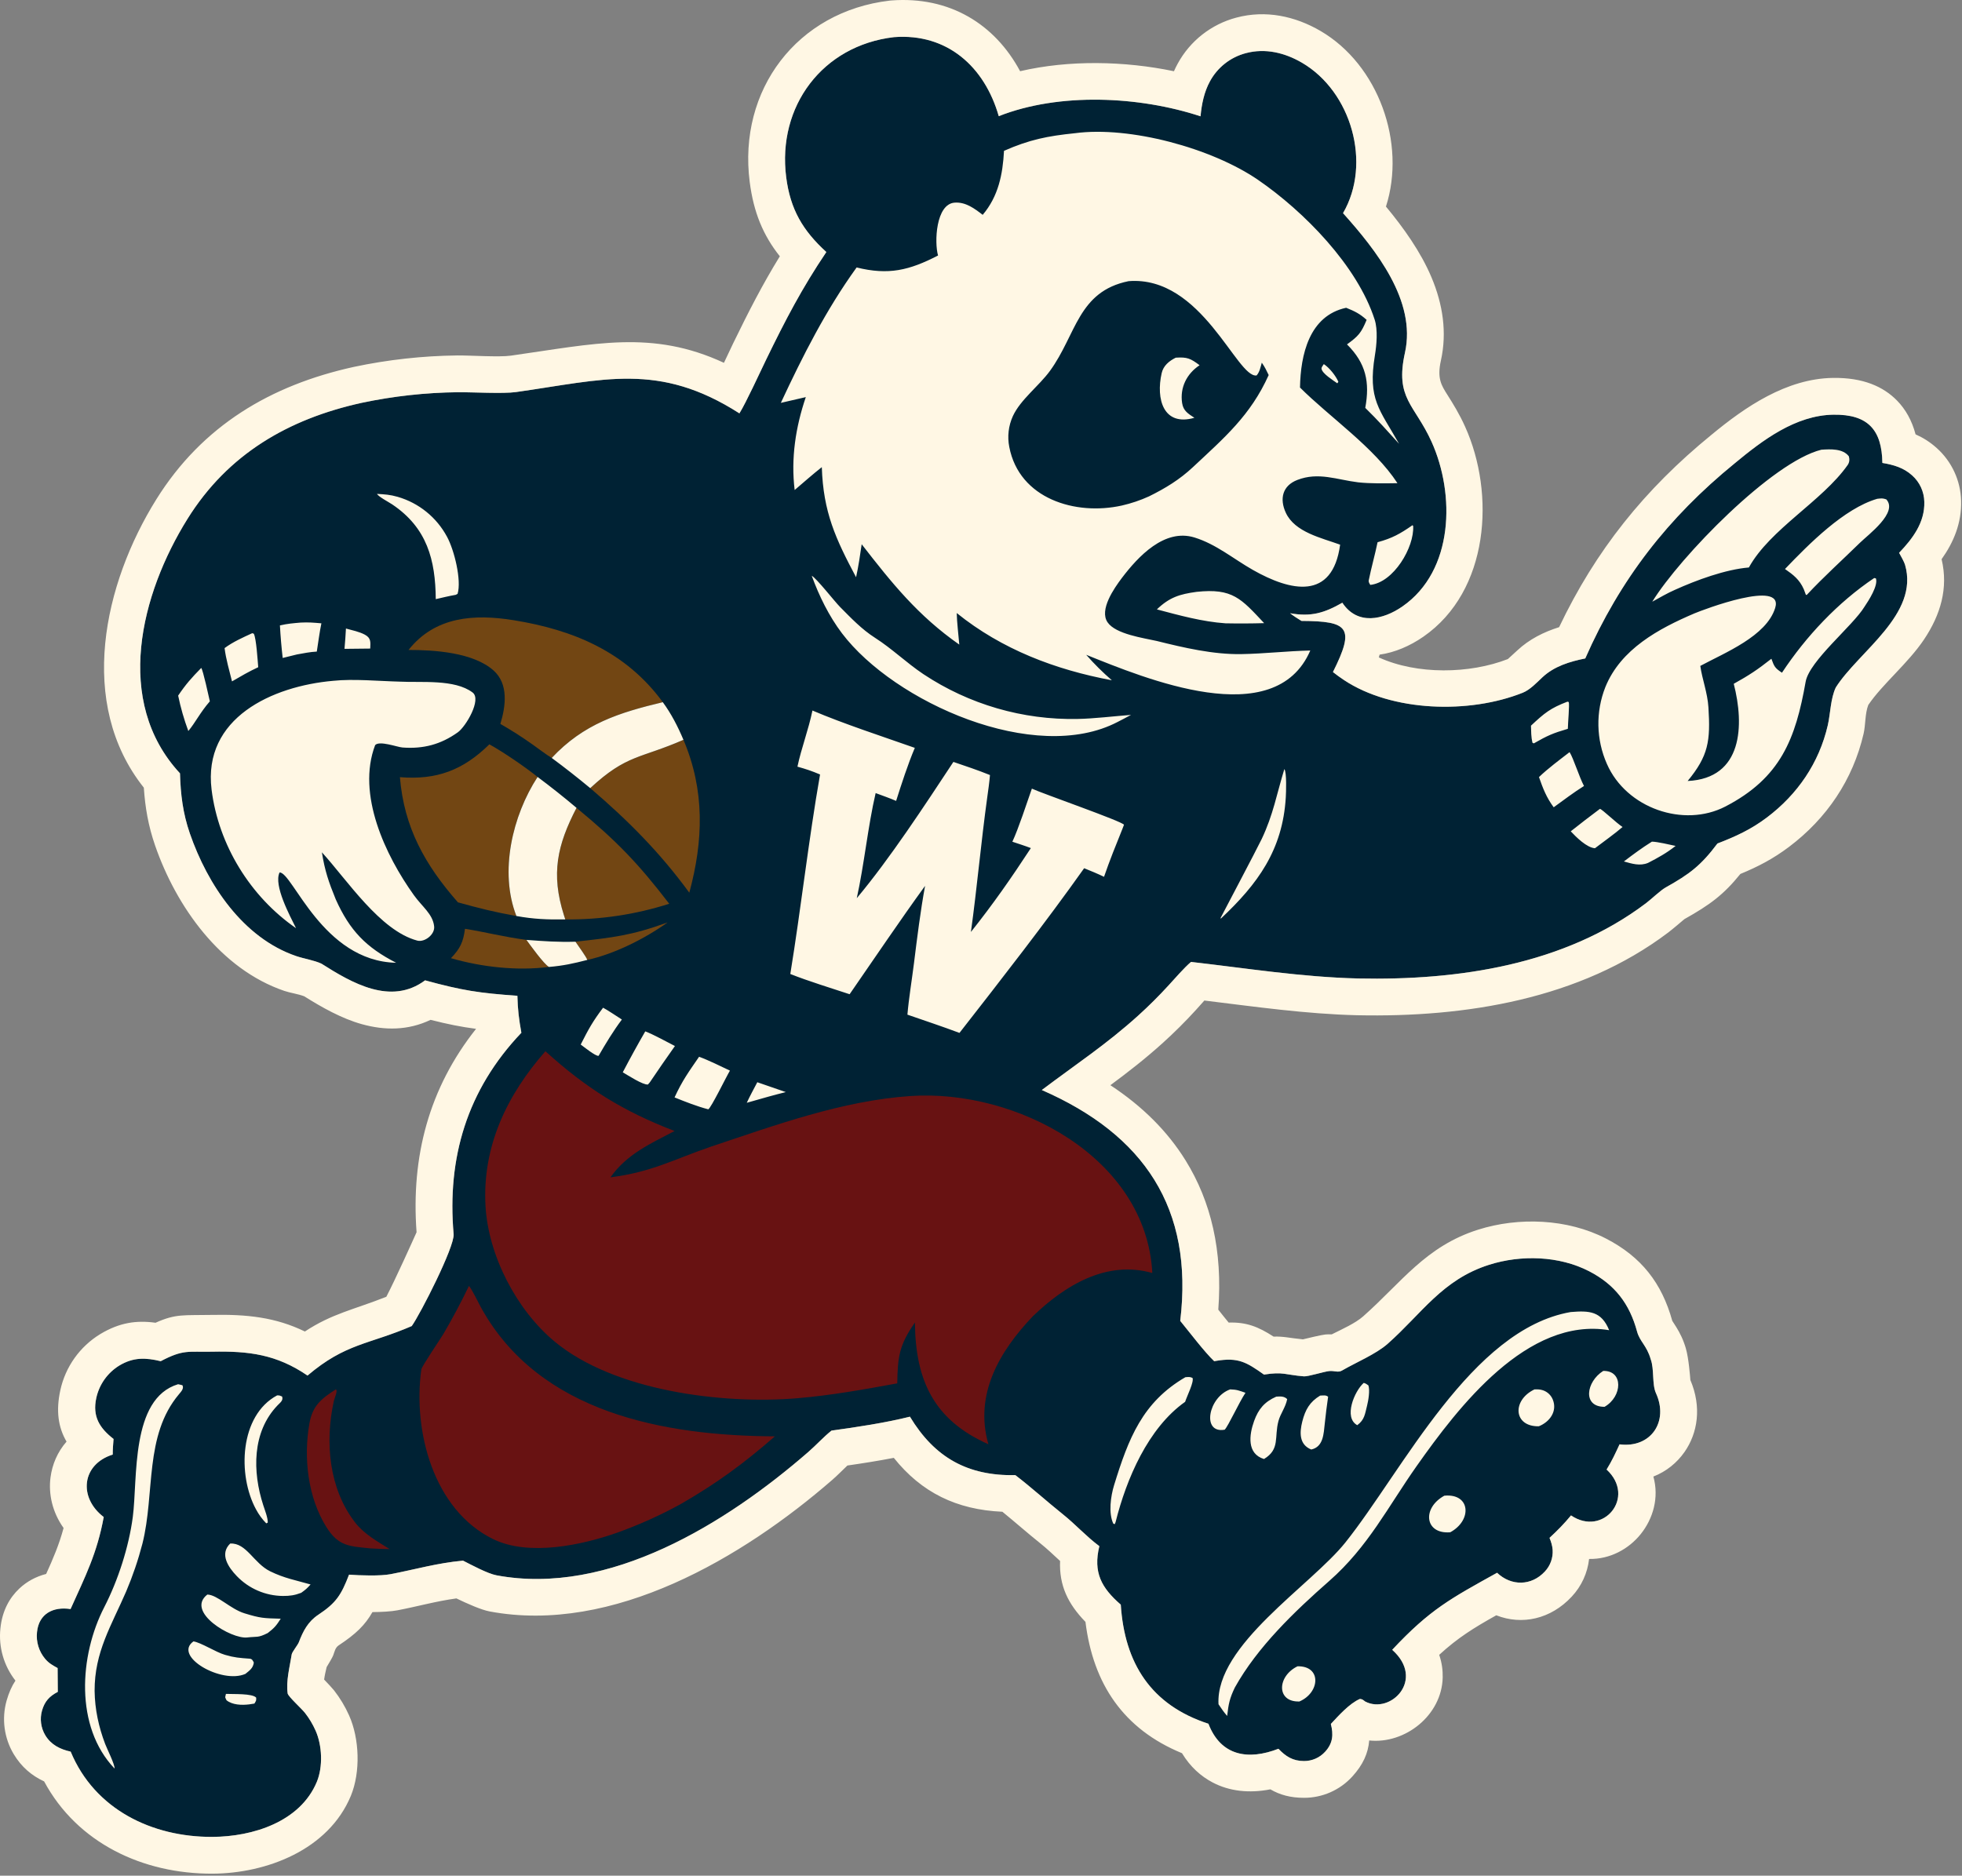 <?xml version="1.0" encoding="UTF-8" standalone="no"?>
<!DOCTYPE svg PUBLIC "-//W3C//DTD SVG 1.1//EN" "http://www.w3.org/Graphics/SVG/1.1/DTD/svg11.dtd">
<svg width="100%" height="100%" viewBox="0 0 960 918" version="1.1" xmlns="http://www.w3.org/2000/svg" xmlns:xlink="http://www.w3.org/1999/xlink" xml:space="preserve" xmlns:serif="http://www.serif.com/" style="fill-rule:evenodd;clip-rule:evenodd;stroke-linejoin:round;stroke-miterlimit:2;">
    <rect x="0" y="0" width="960" height="918" fill="#808080" stroke="none"/>
    <g transform="matrix(1,0,0,1,-46.814,-36.009)">
        <path d="M484.25,54.184C510.228,52.188 528.552,68.597 535.5,92.862C565.136,81.183 604.194,83.039 634.237,92.932C634.762,87.064 635.976,81.038 638.828,75.83C642.521,68.992 648.885,63.992 656.402,62.02C665.951,59.478 675.491,61.822 683.853,66.701C708.061,80.826 718.098,116.021 703.957,140.328C720.042,158.308 739.899,183.209 734.269,208.557C729.258,231.118 738.976,233.833 747.284,252.239C758.824,277.804 758.277,315.327 732.987,332.84C723.556,339.372 711.004,342.192 703.615,330.994C694.735,336.053 688.277,337.967 678.044,336.143C679.98,337.642 681.549,338.61 683.605,339.889C706.594,340.024 710.009,342.992 699.018,364.917C700.77,366.309 702.583,367.623 704.452,368.853C727.884,384.408 765.764,385.523 791.926,375.026C795.462,373.607 798.742,370.083 801.529,367.473C807.296,362.074 814.902,359.787 822.474,358.261C839.49,319.623 862.871,289.437 895.614,262.751C909.244,251.454 925.319,239.25 943.889,238.963C960.922,238.701 967.616,246.529 967.856,262.576C973.29,263.488 978.2,264.868 982.408,268.669C986.103,271.955 988.263,276.632 988.372,281.576C988.677,291.742 982.639,299.651 976.041,306.565C976.841,307.982 978.529,311.001 978.939,312.409C986.018,336.678 956.235,354.806 945.056,372.468C942.464,377.946 942.466,385.251 941.134,391.01C936.876,409.414 926.363,424.795 911.311,436.131C903.58,441.953 896.19,445.345 887.153,448.834C879.053,459.634 873.497,463.813 861.799,470.36C859.258,471.782 854.858,476.038 852.188,478.056C812.228,508.256 760.234,515.917 711.386,514.89C683.745,514.229 656.514,509.861 629.578,506.788C626.119,509.719 621.76,514.83 618.574,518.28C613.886,523.412 608.957,528.319 603.804,532.984C588.156,547.145 573.211,556.926 556.57,569.483C606.49,591.309 630.945,627.281 624.297,682.469C628.666,687.788 636.246,697.811 640.917,702.198L641.794,702.048C652.684,700.207 656.719,702.692 665.281,708.758C674.742,707.25 675.645,708.876 684.803,709.616C686.855,709.782 694.422,707.331 697.182,707.035C699.628,706.774 701.52,707.899 703.396,706.804C710.1,702.893 720.063,698.752 725.75,693.722C742.556,678.853 752.491,662.306 775.397,655.022C790.998,650.061 809.65,650.584 824.347,658.163C836.986,664.681 844.16,674.135 847.819,687.672C849.167,692.662 852.576,694.473 854.518,701.31C856.296,706.094 855.073,713.476 857.065,717.834C863.442,731.78 854.547,744.846 839.253,742.896C837.111,747.521 835.599,750.851 832.915,755.226C847.54,768.736 831.247,788.372 815.506,777.673C812.054,781.85 808.941,784.998 804.988,788.662C805.749,790.557 806.378,792.49 806.519,794.546C806.766,798.456 805.381,802.293 802.695,805.145C796.138,812.231 786.277,812.358 779.33,805.745C756.669,818.337 746.591,823.593 728.017,843.449C744.422,858.101 727.114,875.2 714.804,868.763C713.709,867.969 713.515,867.613 712.222,867.49C707.169,869.632 701.759,875.687 697.993,879.739C699.322,884.937 699.024,889.16 695.183,893.35C692.533,896.265 688.768,897.915 684.829,897.887C679.373,897.881 675.898,895.602 672.35,891.886C657.678,897.57 644.213,895.557 638.09,879.635C609.995,870.489 597.066,850.06 595.207,821.346C585.728,813.105 581.6,805.594 584.717,792.727C578.074,787.738 573.151,782.137 566.893,777.137C559.145,770.946 551.419,763.925 543.626,757.967C520.333,758.405 504.159,749.42 492.037,729.353C480.422,732.288 465.468,734.562 453.67,736.163C449.737,739.297 446.294,743.168 442.243,746.69C402.372,781.352 344.8,817.324 289.724,806.986C285.417,806.178 277.416,801.869 273.37,799.811C260.631,800.982 250.253,804.063 237.926,806.434C232.863,807.408 222.74,807.069 217.601,806.668C213.821,816.471 211.403,820.443 202.613,826.255C197.501,829.635 195.117,834.273 193.024,839.771C192.515,841.108 189.735,844.496 189.548,845.686C188.598,851.755 186.688,858.736 187.569,864.857C188.045,866.532 194.315,872.13 196.071,874.38C198.122,877.011 199.845,879.883 201.201,882.932C204.454,890.189 204.894,900.615 201.86,908.017C193.702,927.712 170.39,934.913 150.772,935.01C121.224,935.157 93.119,921.579 81.395,893.288C76.227,892.129 71.808,889.968 68.971,885.268C66.806,881.642 66.226,877.285 67.367,873.219C68.688,868.63 71.002,866.169 75.095,864.034L75.003,852.376C72.587,851.035 70.754,850.069 68.933,847.913C65.851,844.272 64.401,839.525 64.922,834.784C65.833,825.709 72.901,822.214 81.342,823.508C88.608,807.353 94.315,796.228 97.565,778.468C85.072,768.948 86.763,752.655 101.967,747.903C101.973,745.231 102.165,742.907 102.374,740.258C95.515,734.917 91.961,729.249 93.924,720.212C95.364,713.585 99.453,707.835 105.24,704.299C112.087,700.196 118.11,700.427 125.453,702.196C136.641,696.317 138.772,697.794 150.582,697.545C168.537,697.167 182.122,698.867 197.285,709.23C215.979,693.342 227.212,694.104 248.283,685.002C252.502,679.096 269.305,646.162 268.77,640.026C265.513,602.702 275.281,569.455 301.921,541.461C300.733,534.939 300.117,529.974 299.971,523.358C281.343,522.053 272.91,520.76 254.811,515.806C238.004,528.281 218.865,517.007 204.082,507.633C200.369,505.927 195.537,505.224 191.773,503.943C165.672,495.061 148.346,468.873 139.709,443.916C136.277,433.997 135.177,424.793 134.878,414.489C102.198,379.253 115.677,326.62 138.603,289.881C158.387,258.177 187.992,241.05 223.748,233.17C239.217,229.892 254.972,228.15 270.783,227.97C277.866,227.912 292.955,228.784 299.246,227.898C341.996,221.872 369.118,213.008 408.608,238.313C411.859,233.109 418.72,218.115 421.697,211.993C431.081,192.691 439.157,177.127 451.137,159.357C439.598,148.816 433.519,138.496 431.496,122.771C427.024,88.008 449.271,58.27 484.25,54.184Z" style="fill:rgb(0,34,52);"/>
        <path d="M313.679,550.505C333.659,568.613 351.523,579.784 376.88,589.546C364.89,595.814 353.442,600.931 345.516,612.212C365.882,609.613 376.577,603.376 394.772,597.167C426.306,586.644 458.832,574.723 492.212,572.427C543.73,568.885 607.628,602.226 610.639,659.038C588.221,652.652 567.839,665.107 552.173,680.215C535.777,697.41 523.458,718.508 530.432,742.834C503.9,731.091 494.717,711.782 494.487,683.263C486.869,694.167 486.048,699.877 485.833,713.044C469.791,715.995 453.28,718.961 436.927,720.327C400.05,723.407 347.115,716.72 318.072,692.498C299.449,676.967 285.724,650.392 284.374,626.25C282.741,597.043 294.869,571.903 313.679,550.505ZM276.269,665.351C277.895,667.268 280.851,673.557 282.273,676.12C310.875,727.667 371.913,738.69 425.964,738.984C410.493,752.453 397.387,762.061 379.699,772.23C369.757,777.679 359.399,782.333 348.722,786.147C331.537,792.226 305.559,797.782 288.18,789.306C258.812,775.012 248.783,736.224 252.97,706.227C253.183,704.7 262.246,691.412 263.767,688.872C268.255,681.206 272.426,673.359 276.269,665.351ZM211.183,715.958C212.186,716.751 210.483,720.225 210.148,721.748C205.744,741.801 207.719,764.723 220.732,781.345C225.015,786.816 231.611,790.498 237.42,794.135C234.058,794.111 231.231,794.037 227.88,793.804C217.865,792.735 212.48,792.897 206.527,783.394C197.399,768.824 195.246,749.351 198.21,732.649C199.777,723.819 204.138,720.512 211.183,715.958Z" style="fill:rgb(104,18,18);"/>
        <path d="M316.773,406.959C314.601,405.707 309.551,401.888 307.27,400.29C302.229,396.707 297.014,393.376 291.642,390.311C294.253,381.708 295.748,370.841 288.363,364.204C278.431,355.277 259.193,354.088 246.71,354.106C259.671,337.696 278.81,336.429 298.102,339.54C327.437,344.272 353.114,355.042 371.12,379.672C349.714,384.786 332.409,390.234 316.773,406.959ZM381.221,398.081C391.74,422.873 391.008,447.342 384.092,472.901C369.719,453.242 354.205,437.614 335.615,421.737C353.532,405.11 359.993,407.39 381.221,398.081ZM299.486,484.32C288.811,482.406 281.382,480.56 270.882,477.634C254.759,459.302 244.489,440.939 242.49,416.369C260.545,417.833 273.435,412.908 286.262,400.298C293.107,404.075 303.702,411.329 309.856,416.257C297.54,435.202 291.038,462.624 299.486,484.32ZM328.902,431.382C348.578,447.61 359.053,458.51 374.266,478.322C357.832,483.582 340.659,486.168 323.405,485.982C323.18,485.299 322.958,484.614 322.741,483.929C316.309,463.657 319.448,449.622 328.902,431.382ZM315.406,509.246C299.825,511.241 282.556,509.326 267.465,504.959C272.046,500.176 273.504,496.963 274.325,490.58C284.857,492.268 292.766,494.454 304.405,496.013C306.191,498.496 312.942,507.865 315.406,509.246ZM328.387,496.897C346.714,494.848 355.75,493.894 373.478,487.45C362.458,495.339 347.537,502.886 334.169,505.813C333.788,504.402 329.608,498.766 328.387,496.897Z" style="fill:rgb(114,70,19);"/>
        <path d="M79.371,741.555C75.305,734.591 74.126,726.558 76.334,716.39C78.818,704.958 85.872,695.039 95.855,688.939C95.899,688.912 95.944,688.885 95.988,688.859C105.255,683.306 113.569,682.079 122.914,683.387C132.954,678.86 136.887,679.83 150.203,679.549C167.655,679.182 181.671,680.707 195.99,687.669C209.338,678.858 219.998,676.963 235.843,670.673C240.393,661.932 248.928,642.909 250.637,639.087C247.905,602.019 256.71,568.564 279.748,539.54C272.449,538.582 265.877,537.27 257.494,535.137C246.48,540.4 235.063,540.372 223.861,537.254C213.941,534.493 204.2,528.965 195.68,523.616C192.635,522.441 188.907,521.982 185.974,520.983C154.69,510.337 133.051,479.715 122.699,449.802C119.373,440.191 117.832,431.157 117.19,421.505C84.411,380.28 97.522,321.712 123.332,280.352C145.814,244.325 179.243,224.546 219.874,215.592C219.922,215.581 219.969,215.571 220.017,215.561C236.645,212.037 253.582,210.165 270.578,209.971C270.597,209.971 270.616,209.971 270.636,209.971C277.131,209.917 290.966,210.886 296.735,210.074C337.835,204.281 365.845,197.242 401.038,213.578C402.798,209.852 404.424,206.354 405.509,204.122C413.1,188.509 419.886,175.253 428.383,161.441C420.198,151.159 415.559,139.959 413.643,125.068C407.848,80.018 436.833,41.6 482.162,36.306C482.398,36.278 482.634,36.256 482.871,36.237C511.517,34.036 533.642,47.891 545.952,70.855C569.889,65.284 596.976,65.816 621.229,70.871C621.774,69.63 622.369,68.413 623.019,67.223C629.077,56.042 639.488,47.863 651.783,44.623C666.068,40.824 680.416,43.855 692.925,51.154C721.313,67.718 734.92,106.059 724.958,137.106C733.542,147.449 741.999,159.295 747.255,171.788C752.754,184.858 754.913,198.63 751.841,212.46C749.89,221.242 752.081,224.592 755.079,229.336C757.77,233.596 760.787,238.402 763.69,244.834C778.467,277.569 775.618,325.212 743.235,347.638C736.622,352.218 729.232,355.362 721.849,356.4C721.729,356.841 721.6,357.292 721.461,357.756C740.174,366.319 765.964,365.84 784.601,358.568C785.219,358.007 787.946,355.532 789.225,354.335L789.227,354.333C795.101,348.834 802.184,345.314 809.686,342.956C827.533,305.447 851.486,275.507 884.167,248.859C900.802,235.076 920.955,221.315 943.612,220.965C958.448,220.737 968.38,225.24 975.057,232.087C979.164,236.298 982.289,241.736 984.097,248.589C987.754,250.206 991.192,252.357 994.425,255.268C1001.8,261.857 1006.13,271.209 1006.37,281.083C1006.68,291.97 1002.73,301.407 996.833,309.686C1000.22,323.924 996.272,336.947 988.258,348.946C980.487,360.579 967.791,370.891 960.951,381.048C959.313,385.314 959.665,390.77 958.671,395.067C953.444,417.659 940.617,436.594 922.139,450.51C914.386,456.348 906.961,460.192 898.366,463.741C890.141,473.934 883.462,478.84 870.976,485.851C870.331,486.401 865.101,490.859 863.041,492.416C819.845,525.062 763.812,533.996 711.008,532.886C710.99,532.886 710.973,532.885 710.956,532.885C685.7,532.281 660.775,528.68 636.105,525.684C634.591,527.363 633.113,529.066 631.835,530.451C626.772,535.992 621.449,541.291 615.884,546.328L615.882,546.33C607.209,554.179 598.756,560.73 590.125,567.124C605.827,577.451 618.13,589.736 626.953,603.993C639.35,624.026 645.104,648.121 642.92,676.975C644.566,679.065 646.314,681.27 647.998,683.298C656.673,683.032 662.448,685.299 669.973,690.167C674.886,689.994 677.651,690.854 684.329,691.503C686.728,690.919 693.263,689.352 695.263,689.138L695.272,689.137C696.186,689.039 697.328,689.033 698.43,689.067C703.736,686.406 709.968,683.65 713.824,680.24C732.597,663.63 744.355,646.005 769.942,637.868C789.917,631.517 813.78,632.461 832.597,642.165C849.942,651.11 859.939,663.98 865.052,682.451C865.412,683.005 866.43,684.574 867.022,685.532C868.775,688.369 870.498,691.693 871.833,696.392L871.722,696.051C873.083,700.723 873.773,709.594 873.902,711.407C879.591,724.735 877.422,737.525 871.029,746.653C867.378,751.865 862.219,756.146 855.804,758.661C858.697,769.018 855.623,779.318 849.648,786.78C843.788,794.096 834.653,799.176 824.351,798.985C823.591,805.848 820.635,812.333 815.864,817.416C805.596,828.479 791.482,831.505 778.933,826.559C767.907,832.742 760.184,837.507 751.013,845.914C752.332,849.756 752.805,853.52 752.719,857.037C752.262,875.601 734.265,889.67 716.763,887.824C716.265,894.052 713.722,899.755 708.476,905.487C702.398,912.157 693.777,915.936 684.754,915.887C678.249,915.872 673.048,914.449 668.404,911.737C657.993,913.793 648.281,912.645 640.195,908.396C634.448,905.376 629.23,900.779 625.155,894.049C596.491,882.257 581.685,860.151 577.926,829.785C569.312,820.915 565.016,811.913 565.508,799.972C562.289,797.001 559.176,794.011 555.657,791.199C549.528,786.302 543.417,780.874 537.274,775.884C514.797,774.891 497.702,766.444 484.147,749.507C476.62,750.966 468.681,752.219 461.451,753.253C459.034,755.53 456.684,757.986 454.053,760.274C410.392,798.231 346.715,835.997 286.405,824.677C282.301,823.907 275.495,820.886 270.129,818.296C260.153,819.663 251.434,822.166 241.326,824.11C238.252,824.701 233.669,824.953 229.048,824.997C225.408,831.391 220.945,835.713 212.541,841.27C210.814,842.411 210.553,844.318 209.846,846.175C209.46,847.189 207.759,850.057 206.638,851.903C206.177,853.914 205.666,855.983 205.415,858.014C207.279,859.963 209.484,862.309 210.261,863.306L210.267,863.313C213.218,867.099 215.697,871.231 217.626,875.569C222.719,886.93 223.265,903.256 218.515,914.844C218.507,914.864 218.498,914.885 218.49,914.905C207.53,941.364 177.217,952.879 150.861,953.01C116.769,953.179 84.617,938.045 68.403,907.853C62.379,905.073 57.344,900.837 53.561,894.571C53.546,894.546 53.531,894.52 53.516,894.495C48.82,886.629 47.562,877.178 50.036,868.357C50.047,868.318 50.058,868.278 50.07,868.239C51.171,864.412 52.567,861.244 54.37,858.531C48.674,851.276 46.025,842.069 47.019,832.92C47.904,824.254 51.527,817.899 56.377,813.369C59.932,810.047 64.36,807.616 69.399,806.32C72.812,798.812 75.727,791.994 77.923,783.841C72.387,776.05 70.477,767.172 71.53,759.076C72.346,752.799 74.897,746.671 79.371,741.555ZM484.25,54.184C449.271,58.27 427.024,88.008 431.496,122.771C433.519,138.496 439.598,148.816 451.137,159.357C439.157,177.127 431.081,192.691 421.697,211.993C418.72,218.115 411.859,233.109 408.608,238.313C369.118,213.008 341.996,221.872 299.246,227.898C292.955,228.784 277.866,227.912 270.783,227.97C254.972,228.15 239.217,229.892 223.748,233.17C187.992,241.05 158.387,258.177 138.603,289.881C115.677,326.62 102.198,379.253 134.878,414.489C135.177,424.793 136.277,433.997 139.709,443.916C148.346,468.873 165.672,495.061 191.773,503.943C195.537,505.224 200.369,505.927 204.082,507.633C218.865,517.007 238.004,528.281 254.811,515.806C272.91,520.76 281.343,522.053 299.971,523.358C300.117,529.974 300.733,534.939 301.921,541.461C275.281,569.455 265.513,602.702 268.77,640.026C269.305,646.162 252.502,679.096 248.283,685.002C227.212,694.104 215.979,693.342 197.285,709.23C182.122,698.867 168.537,697.167 150.582,697.545C138.772,697.794 136.641,696.317 125.453,702.196C118.11,700.427 112.087,700.196 105.24,704.299C99.453,707.835 95.364,713.585 93.924,720.212C91.961,729.249 95.515,734.917 102.374,740.258C102.165,742.907 101.973,745.231 101.967,747.903C86.763,752.655 85.072,768.948 97.565,778.468C94.315,796.228 88.608,807.353 81.342,823.508C72.901,822.214 65.833,825.709 64.922,834.784C64.401,839.525 65.851,844.272 68.933,847.913C70.754,850.069 72.587,851.035 75.003,852.376L75.095,864.034C71.002,866.169 68.688,868.63 67.367,873.219C66.226,877.285 66.806,881.642 68.971,885.268C71.808,889.968 76.227,892.129 81.395,893.288C93.119,921.579 121.224,935.157 150.772,935.01C170.39,934.913 193.702,927.712 201.86,908.017C204.894,900.615 204.454,890.189 201.201,882.932C199.845,879.883 198.122,877.011 196.071,874.38C194.315,872.13 188.045,866.532 187.569,864.857C186.688,858.736 188.598,851.755 189.548,845.686C189.735,844.496 192.515,841.108 193.024,839.771C195.117,834.273 197.501,829.635 202.613,826.255C211.403,820.443 213.821,816.471 217.601,806.668C222.74,807.069 232.863,807.408 237.926,806.434C250.253,804.063 260.631,800.982 273.37,799.811C277.416,801.869 285.417,806.178 289.724,806.986C344.8,817.324 402.372,781.352 442.243,746.69C446.294,743.168 449.737,739.297 453.67,736.163C465.468,734.562 480.422,732.288 492.037,729.353C504.159,749.42 520.333,758.405 543.626,757.967C551.419,763.925 559.145,770.946 566.893,777.137C573.151,782.137 578.074,787.738 584.717,792.727C581.6,805.594 585.728,813.105 595.207,821.346C597.066,850.06 609.995,870.489 638.09,879.635C644.213,895.557 657.678,897.57 672.35,891.886C675.898,895.602 679.373,897.881 684.829,897.887C688.768,897.915 692.533,896.265 695.183,893.35C699.024,889.16 699.322,884.937 697.993,879.739C701.759,875.687 707.169,869.632 712.222,867.49C713.515,867.613 713.709,867.969 714.804,868.763C727.114,875.2 744.422,858.101 728.017,843.449C746.591,823.593 756.669,818.337 779.33,805.745C786.277,812.358 796.138,812.231 802.695,805.145C805.381,802.293 806.766,798.456 806.519,794.546C806.378,792.49 805.749,790.557 804.988,788.662C808.941,784.998 812.054,781.85 815.506,777.673C831.247,788.372 847.54,768.736 832.915,755.226C835.599,750.851 837.111,747.521 839.253,742.896C854.547,744.846 863.442,731.78 857.065,717.834C855.073,713.476 856.296,706.094 854.518,701.31C852.576,694.473 849.167,692.662 847.819,687.672C844.16,674.135 836.986,664.681 824.347,658.163C809.65,650.584 790.998,650.061 775.397,655.022C752.491,662.306 742.556,678.853 725.75,693.722C720.063,698.752 710.1,702.893 703.396,706.804C701.52,707.899 699.628,706.774 697.182,707.035C694.422,707.331 686.855,709.782 684.803,709.616C675.645,708.876 674.742,707.25 665.281,708.758C656.719,702.692 652.684,700.207 641.794,702.048L640.917,702.198C636.246,697.811 628.666,687.788 624.297,682.469C630.945,627.281 606.49,591.309 556.57,569.483C573.211,556.926 588.156,547.145 603.804,532.984C608.957,528.319 613.886,523.412 618.574,518.28C621.76,514.83 626.119,509.719 629.578,506.788C656.514,509.861 683.745,514.229 711.386,514.89C760.234,515.917 812.228,508.256 852.188,478.056C854.858,476.038 859.258,471.782 861.799,470.36C873.497,463.813 879.053,459.634 887.153,448.834C896.19,445.345 903.58,441.953 911.311,436.131C926.363,424.795 936.876,409.414 941.134,391.01C942.466,385.251 942.464,377.946 945.056,372.468C956.235,354.806 986.018,336.678 978.939,312.409C978.529,311.001 976.841,307.982 976.041,306.565C982.639,299.651 988.677,291.742 988.372,281.576C988.263,276.632 986.103,271.955 982.408,268.669C978.2,264.868 973.29,263.488 967.856,262.576C967.616,246.529 960.922,238.701 943.889,238.963C925.319,239.25 909.244,251.454 895.614,262.751C862.871,289.437 839.49,319.623 822.474,358.261C814.902,359.787 807.296,362.074 801.529,367.473C798.742,370.083 795.462,373.607 791.926,375.026C765.764,385.523 727.884,384.408 704.452,368.853C702.583,367.623 700.77,366.309 699.018,364.917C710.009,342.992 706.594,340.024 683.605,339.889C681.549,338.61 679.98,337.642 678.044,336.143C688.277,337.967 694.735,336.053 703.615,330.994C711.004,342.192 723.556,339.372 732.987,332.84C758.277,315.327 758.824,277.804 747.284,252.239C738.976,233.833 729.258,231.118 734.269,208.557C739.899,183.209 720.042,158.308 703.957,140.328C718.098,116.021 708.061,80.826 683.853,66.701C675.491,61.822 665.951,59.478 656.402,62.02C648.885,63.992 642.521,68.992 638.828,75.83C635.976,81.038 634.762,87.064 634.237,92.932C604.194,83.039 565.136,81.183 535.5,92.862C528.552,68.597 510.228,52.188 484.25,54.184ZM443.991,317.796C446.443,319.135 455.161,330.365 457.892,333.112C463.258,338.508 468.382,343.952 474.936,348.146C483.37,353.542 490.29,360.362 498.626,365.944C520.952,380.772 547.276,388.423 574.072,387.874C581.932,387.744 592.113,386.514 600.227,385.883C598.092,387.071 595.834,388.21 593.662,389.342C553.23,410.429 484.321,379.677 458.786,345.946C452.413,337.527 447.58,327.633 443.991,317.796ZM675.243,412.41C676.453,414.004 676.092,423.767 675.948,426.197C674.415,452.108 662.147,468.687 644.221,485.543L643.99,485.372C643.986,485.281 661.875,451.444 664.13,446.695C669.85,434.65 671.447,424.8 675.243,412.41ZM444.342,383.752C459.439,390.192 478.816,396.525 494.433,402.026C491.037,410.017 487.924,419.68 485.285,427.981C482.075,426.609 478.556,425.374 475.264,424.155C471.495,440.294 469.68,459.036 466.035,475.586C482.358,456.088 499.332,430.056 513.309,408.898C519.38,410.967 525.254,412.924 531.205,415.329C530.921,418.862 530.352,422.756 529.865,426.279C526.842,448.154 524.896,470.272 521.884,492.128C532.934,478.224 541.594,465.767 551.213,451.076C548.444,449.995 545.019,448.929 542.159,447.959C545.165,441.547 549.212,429.062 551.705,421.978C556.662,424.316 595.995,438.016 596.778,439.656L596.005,441.685C592.941,449.258 589.639,457.452 587.014,465.133C583.7,463.542 580.699,462.31 577.285,460.931C558.483,487.46 536.264,515.93 516.279,541.529C507.972,538.41 499.219,535.508 490.811,532.595C491.456,524.873 493.043,515.248 494.018,507.42C495.574,494.915 497.173,481.918 499.449,469.566C487.035,486.666 474.599,505.164 462.529,522.6C453.389,519.568 442.327,516.208 433.509,512.696C438.743,480.563 442.465,446.926 448.067,415.051C443.856,413.286 441.398,412.469 436.997,411.225C438.916,402.146 442.431,393.08 444.342,383.752ZM417.358,565.671L431.309,570.494C428.428,571.21 425.557,571.964 422.696,572.758L412.205,575.731C413.746,572.409 415.645,568.938 417.358,565.671ZM797.619,716.001C799.05,715.956 800.386,715.96 801.767,716.432C803.947,717.163 805.7,718.805 806.571,720.932C808.924,726.702 805.091,731.919 799.751,734.055C787.339,734.291 786.518,721.349 797.619,716.001ZM692.742,719.036C694.408,718.96 695.602,718.701 696.653,719.604C695.989,723.993 695.53,728.155 695.038,732.553C694.462,737.709 694.397,744.122 688.395,745.423C682.438,743.002 682.659,737.099 684.018,731.726C685.484,725.93 687.657,722.127 692.742,719.036ZM681.689,851.521C693.573,851.278 692.714,864.406 682.613,868.742C671.209,869.116 671.682,856.371 681.689,851.521ZM648.726,715.996C652.037,716.073 653.128,716.599 656.223,717.656C653.007,722.5 647.854,733.845 646.06,735.725C634.646,737.771 638.003,719.777 648.726,715.996ZM831.257,706.964C841.181,706.685 840.73,719.48 831.92,724.525C820.971,724.581 822.913,712.225 831.257,706.964ZM714.087,712.806C715.325,713.241 715.306,713.279 716.378,714.062C717.168,716.489 716.376,721.353 715.73,723.896C714.656,728.125 714.525,730.817 710.914,733.516C704.125,729.811 709.484,716.911 714.087,712.806ZM963.855,318.901L964.689,319.085C965.896,322.571 961.169,329.89 959.121,332.928C953.417,342.343 932.124,359.377 930.302,369.71C925.391,397.554 918.119,416.726 890.995,430.749C870.711,441.236 842.58,431.648 833.056,409.862C827.783,397.94 827.513,384.401 832.308,372.278C839.837,353.684 858.369,343.695 875.874,336.218C880.042,334.455 919.858,319.3 915.401,333.56C911.075,347.396 890.875,355.39 878.769,361.917C879.672,368.431 882.29,374.96 882.748,382.265C883.776,398.666 882.752,405.904 872.581,418.235C899.64,416.98 900.336,390.805 895.13,370.67C902.738,366.432 906.735,363.783 913.55,358.412C914.954,362.295 915.31,362.97 918.72,365.246C930.553,347.367 946.042,330.891 963.855,318.901ZM938.022,256.101C942.403,255.808 948.56,255.467 951.465,259.361C951.887,260.852 951.769,262.325 950.844,263.638C938.409,281.292 912.882,294.977 902.539,313.741C891.018,314.702 876.841,319.95 866.372,324.675C862.802,326.213 858.72,328.596 855.258,330.497C868.865,308.44 913.96,262.017 938.022,256.101ZM965.355,280.123C967.456,279.924 967.836,279.766 969.773,280.405C975.679,286.847 961,297.612 956.863,301.664C948.218,310.131 939.087,318.335 930.846,327.178L930.424,327.115L929.415,324.415C927.307,319.64 924.273,317.317 920.199,314.491C931.96,302.222 949.111,284.862 965.355,280.123ZM814.802,404.115C816.675,407.017 819.537,416.356 821.861,420.683C816.918,423.764 811.779,427.663 807.027,431.108C803.476,426.306 801.779,421.895 799.829,416.326C804.111,412.198 810.033,407.791 814.802,404.115ZM829.651,431.879C830.803,432.105 837.57,438.71 840.725,440.749C837.401,443.687 830.953,448.301 827.221,451.148C823.188,450.867 818.071,445.733 815.373,442.874C820.075,439.135 824.835,435.47 829.651,431.879ZM813.76,379.409L814.393,379.597C814.848,380.766 813.977,389.966 813.956,392.703C806.532,394.891 804.036,395.988 797.306,399.834L796.623,399.501C795.964,396.618 796.009,394.113 795.911,391.165C802.623,384.899 805.374,382.623 813.76,379.409ZM753.523,768.024C766.348,766.795 767.239,780.055 756.425,785.928C743.944,786.974 742.444,774.131 753.523,768.024ZM341.898,529.204C343.719,530.099 349.115,533.722 351.095,534.981C346.863,540.628 343.229,546.662 339.695,552.759C338.208,552.975 332.543,548.394 330.953,547.223C334.725,539.779 336.775,535.981 341.898,529.204ZM388.873,553.205C393.088,554.709 399.866,558.03 403.971,559.988C402.17,562.98 394.813,578.12 393.375,578.923C388.003,577.55 382.039,575.185 376.869,573.104C380.688,564.818 383.725,560.696 388.873,553.205ZM362.541,540.779C366.301,542.181 373.242,545.995 377.056,547.95C372.877,553.84 368.769,559.78 364.734,565.77L363.841,566.79C361.384,567.049 354.06,562.289 351.534,560.809C355.065,554.058 358.735,547.38 362.541,540.779ZM855.085,447.927C857.585,447.917 864.026,449.446 866.683,450.015C862.26,453.498 858.16,455.775 853.183,458.33C849.187,459.984 845.318,458.714 841.378,457.623C846.233,453.938 849.918,451.184 855.085,447.927ZM209.845,369.209C219.769,368.152 232.347,369.367 242.491,369.613C252.83,370.176 269.295,368.295 278.057,374.931C282.588,378.362 274.763,391.611 270.795,394.436C262.489,400.349 253.969,402.62 243.742,401.845C241.12,401.646 232.496,398.357 230.372,400.672C221.218,424.756 235.382,454.655 249.33,474.121C253.355,479.739 258.535,483.325 259.221,489.253C259.806,493.287 254.589,497.316 250.987,496.356C232.77,491.502 216.632,466.629 204.311,453.136C205.763,462.216 207.609,467.633 211.102,476.186C217.97,491.48 225.935,499.653 240.638,507.202C204.601,506.423 189.961,462.772 183.609,463.007C180.577,469.298 188.673,484.214 191.658,490.279C169.314,474.846 153.691,449.517 150.339,422.451C145.99,387.34 180.072,371.806 209.845,369.209ZM371.12,379.672C375.257,385.298 378.513,391.652 381.221,398.081C359.993,407.39 353.532,405.11 335.615,421.737C329.474,416.635 323.191,411.707 316.773,406.959C332.409,390.234 349.714,384.786 371.12,379.672ZM309.856,416.257C316.358,421.103 322.709,426.147 328.902,431.382C319.448,449.622 316.309,463.657 322.741,483.929C322.958,484.614 323.18,485.299 323.405,485.982C314.707,486.112 308.003,485.862 299.486,484.32C291.038,462.624 297.54,435.202 309.856,416.257ZM304.405,496.013C313.047,496.648 319.714,497.153 328.387,496.897C329.608,498.766 333.788,504.402 334.169,505.813C327.45,507.547 322.412,508.663 315.406,509.246C312.942,507.865 306.191,498.496 304.405,496.013ZM231.297,277.728C235.148,277.954 237.633,278.087 241.395,279.165C251.746,282.163 260.451,289.209 265.541,298.709C269.116,305.272 272.706,319.974 270.712,326.651L269.817,327.124C266.536,327.691 263.281,328.49 260.035,329.239C259.871,310.046 255.792,294.382 238.778,282.907C237.126,281.792 231.944,279.086 231.297,277.728ZM193.969,340.709C197.815,340.512 200.204,340.739 204.069,341.072C203.197,345.205 202.496,350.646 201.821,354.906C198.557,355.057 195.344,355.729 192.123,356.304L185.135,358.024C184.523,352.731 184.071,347.421 183.779,342.1C187.578,341.226 190.058,341.046 193.969,340.709ZM626.807,710.038C628.3,709.937 628.947,709.756 630.309,710.387C631.117,712.325 627.726,718.949 626.689,722.086C608.545,734.919 597.962,759.838 592.69,780.858L592.295,781.935L591.563,781.733C589.1,776.551 590.283,768.241 591.929,762.892C598.981,739.984 605.817,722.266 626.807,710.038ZM815.334,678.144C824.483,677.388 830.372,677.689 834.173,687.026C794.171,680.352 760.343,724.626 739.954,753.559C725.946,773.436 716.212,793.064 697.237,809.73C680.253,824.647 662.053,842.085 651.013,861.924C648.432,867.281 647.935,869.974 647.257,875.817C645.529,873.848 644.476,872.241 643.023,870.095C641.481,841.083 688.274,812.018 705.13,790.888C733.25,755.637 766.784,686.585 815.334,678.144ZM671.269,719.549C673.263,719.413 675.131,719.257 676.634,720.761C675.84,724.802 673.339,727.837 672.36,731.46C670.212,739.42 673.254,745.257 665.286,750.074C656.852,747.512 657.974,738.327 660.434,731.498C662.56,725.598 665.536,722.104 671.269,719.549ZM145.278,362.913C146.186,364.011 148.942,376.918 149.493,379.247C144.715,384.746 142.35,389.744 138.96,393.776C136.866,388.136 135.202,382.346 133.983,376.455C137.68,370.944 140.625,367.647 145.278,362.913ZM170.237,345.898L170.998,346.157C172.231,348.476 172.882,359.341 173.162,362.551C168.49,364.721 164.765,366.914 160.333,369.488C159.02,364.147 157.373,358.623 156.701,353.2C160.872,350.118 165.553,348.058 170.237,345.898ZM216.084,343.622C218.991,344.419 222.694,345.189 225.333,346.626C228.473,348.335 228.073,350.3 227.963,353.428L215.371,353.564C215.675,350.255 215.913,346.94 216.084,343.622ZM133.953,713.471C134.352,713.523 135.629,713.857 136.066,713.962C136.938,715.523 135.506,717.032 134.387,718.361C117.287,738.668 122.731,766.665 116.506,791.488C114.432,799.465 111.777,807.278 108.56,814.867C101.377,831.5 93.024,844.473 93.104,863.583C93.237,872.587 95.081,881.14 98.269,889.532C99.235,892.076 102.998,899.46 102.873,901.569C83.305,881.089 85.667,846.201 97.821,822.591C104.614,809.394 109.865,793.041 111.79,778.445C114.257,759.744 110.575,720.495 133.953,713.471ZM159.448,791.442C167.414,790.998 170.953,801.114 179.05,805.055C186.053,808.463 191.409,809.35 198.78,811.472C196.938,813.502 196.418,813.954 194.19,815.557C190.99,816.774 188.673,817.112 185.246,817.095C176.725,817.024 168.592,813.52 162.687,807.376C158.537,803.081 154.127,796.584 159.448,791.442ZM148.252,816.41C153.094,816.476 159.616,823.504 166.417,825.584C174.375,828.019 175.676,827.98 184.176,828.233C181.866,831.821 181.065,832.715 177.829,835.245C172.931,837.701 172.677,836.841 167.768,837.413C160.03,838.315 137.421,824.897 148.252,816.41ZM182.414,718.923C183.682,718.941 183.638,718.991 184.832,719.47C185.535,721.375 183.984,722.392 182.652,723.775C170.07,736.847 170.335,756.346 175.611,772.645C176.407,775.103 177.898,778.842 177.83,781.193L177.093,781.566C175.103,779.532 173.415,777.223 172.08,774.71C162.982,757.994 163.992,728.776 182.414,718.923ZM141.465,839.33C145.169,839.888 152.365,844.602 156.905,845.917C161.624,847.285 163.955,847.424 169.025,847.8C170.208,847.887 170.595,848.849 171.012,849.714C170.622,852.443 168.994,853.516 166.891,855.234C155.275,860.366 131.279,846.591 141.465,839.33ZM157.359,865.025C160.724,865.211 170.337,864.72 172.16,866.864C172.225,868.454 172.129,868.367 171.299,869.765C170.425,869.929 169.546,870.065 168.663,870.171C165.101,870.597 160.545,870.465 157.654,868.148C156.777,866.227 156.927,867.226 157.359,865.025ZM572.787,101.2C599.618,97.62 639.728,108.483 662.401,124.06C684.819,139.461 710.946,166.044 719.433,192.44C721.052,197.476 720.397,204.781 719.551,209.909C715.974,231.61 721.824,236.266 731.381,253.225C725.484,246.741 721.141,241.787 714.831,235.63C717.149,223.048 715.182,213.791 705.895,204.556C711.525,200.462 712.829,198.965 715.503,192.558C712.127,189.5 709.597,188.301 705.481,186.641C687.385,190.536 683.178,209.677 682.899,225.671C697.392,240.147 719.243,255.017 730.578,272.486C724.622,272.59 717.233,272.72 711.393,272.074C700.962,270.811 691.964,266.877 681.58,270.908C674.311,273.729 672.803,280.133 675.958,286.958C680.383,296.528 693.445,299.257 702.536,302.581C698.795,330.11 678.243,325.387 659.844,314.942C650.287,309.516 641.918,302.357 631.293,299.071C616.567,294.516 603.695,308.39 595.716,318.909C591.96,323.909 584.535,334.472 588.759,340.603C592.738,346.377 606.304,348.249 612.774,349.702C626.084,353.019 640.477,356.368 654.151,356.14C665.435,355.952 676.571,354.63 687.937,354.379C670.547,394.675 607.031,367.994 578.289,356.481C582.181,360.922 586.376,365.087 590.844,368.947C563.223,363.798 537.002,353.841 514.938,336.042C515.026,340.543 515.802,346.809 516.192,351.486C496.013,337.37 483.252,321.479 468.432,302.371C467.615,307.916 466.902,313.029 465.684,318.51C455.69,299.726 449.63,286.669 448.922,264.637C444.578,268.053 439.893,272.203 435.637,275.826C433.754,260.373 436.101,245.014 441.094,230.362L428.874,233.181C439.659,210.071 450.977,187.649 465.957,166.908C481.577,170.786 491.729,168.327 505.798,161.053C503.948,154.696 504.679,135.872 513.905,135.185C519.305,134.783 523.671,138.088 527.645,141.157C535.324,132.105 537.458,121.311 538.071,109.825C550.56,104.325 559.365,102.582 572.787,101.2ZM599.02,173.616C574.215,178.668 573.501,199.754 560.579,217.495C555.168,224.925 546.145,231.561 542.415,239.647C540.251,244.381 539.636,249.678 540.658,254.781C545.545,280.175 573.091,288.468 595.739,283.423C600.306,282.383 604.755,280.881 609.017,278.939C617,274.99 623.946,270.781 630.523,264.621C645.922,250.198 658.689,239.331 667.576,219.568C666.414,217.168 665.76,215.731 664.208,213.509C663.56,215.759 663.165,218.071 661.662,219.759C652.014,221.232 634.94,170.742 599.02,173.616ZM622.099,211.061C627.735,210.695 629.305,211.418 633.77,214.753C627.574,218.852 624.054,225.599 625.222,233.275C625.809,237.139 628.193,238.482 631.228,240.484C616.049,244.837 612.332,231.303 615.218,218.619C616.049,214.97 618.836,212.694 622.099,211.061ZM632.292,325.673C649.968,323.776 654.123,329.023 665.358,340.986C659.058,341.166 652.755,341.195 646.454,341.072C635.137,340.296 623.798,337.155 612.872,334.254C619.042,328.322 624.024,326.807 632.292,325.673ZM737.942,293.053L738.278,293.444C738.866,303.941 728.667,321.085 717.297,322.264C716.887,321.612 716.364,320.868 716.534,320.031C717.8,313.768 719.557,307.659 720.854,301.383C727.994,299.447 731.937,297.238 737.942,293.053ZM694.552,214.204C697.252,215.963 700.394,219.89 701.672,222.86L701.152,223.606C699.091,222.124 693.888,218.917 693.444,216.558C693.298,215.779 694.038,215.018 694.552,214.204Z" style="fill:rgb(255,247,228);"/>
    </g>
</svg>
